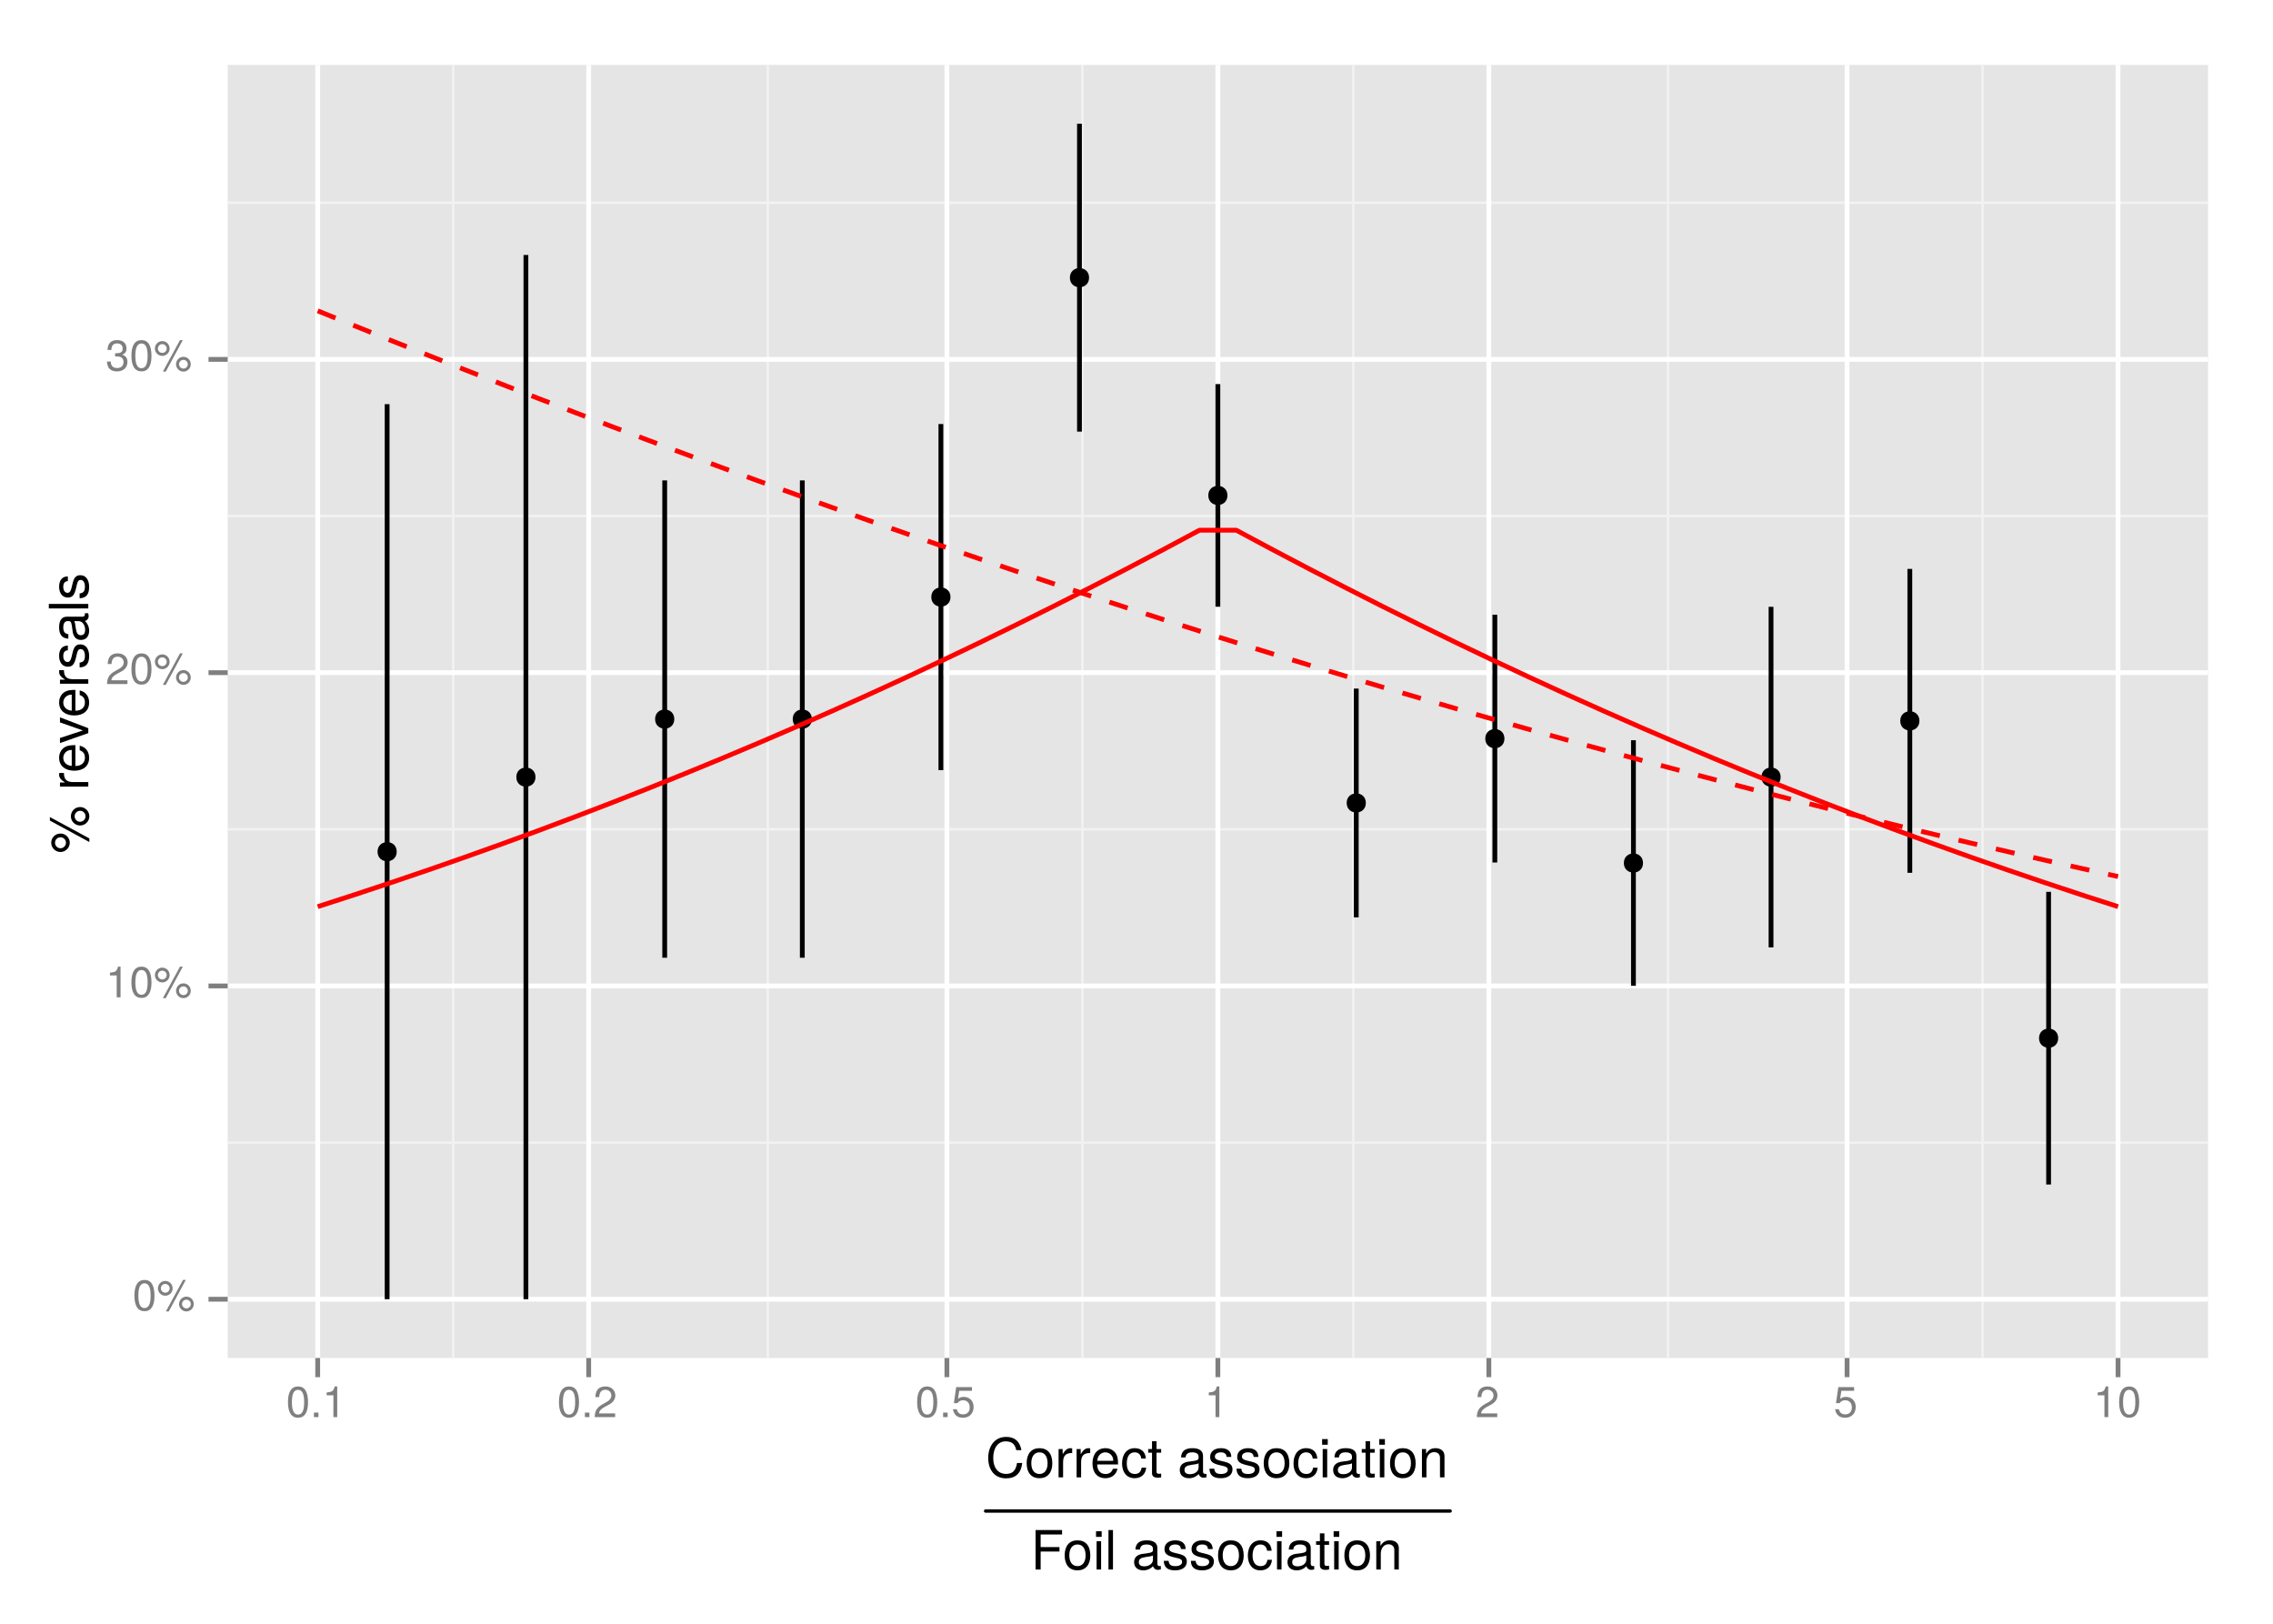 <?xml version="1.0" encoding="UTF-8"?>
<svg xmlns="http://www.w3.org/2000/svg" xmlns:xlink="http://www.w3.org/1999/xlink" width="504pt" height="360pt" viewBox="0 0 504 360" version="1.1">
<defs>
<g>
<symbol overflow="visible" id="glyph0-0">
<path style="stroke:none;" d=""/>
</symbol>
<symbol overflow="visible" id="glyph0-1">
<path style="stroke:none;" d="M 4.859 -3.266 C 4.859 -5.625 4.109 -6.797 2.641 -6.797 C 1.172 -6.797 0.406 -5.609 0.406 -3.328 C 0.406 -1.031 1.188 0.141 2.641 0.141 C 4.078 0.141 4.859 -1.031 4.859 -3.266 Z M 4 -3.344 C 4 -1.422 3.562 -0.562 2.625 -0.562 C 1.734 -0.562 1.281 -1.453 1.281 -3.312 C 1.281 -5.188 1.734 -6.047 2.641 -6.047 C 3.547 -6.047 4 -5.172 4 -3.344 Z M 4 -3.344 "/>
</symbol>
<symbol overflow="visible" id="glyph0-2">
<path style="stroke:none;" d="M 3.547 -4.906 C 3.547 -5.844 2.828 -6.578 1.906 -6.578 C 1.016 -6.578 0.281 -5.828 0.281 -4.938 C 0.281 -4.031 1.016 -3.297 1.922 -3.297 C 2.812 -3.297 3.547 -4.031 3.547 -4.906 Z M 2.891 -4.922 C 2.891 -4.391 2.453 -3.969 1.922 -3.969 C 1.375 -3.969 0.938 -4.406 0.938 -4.938 C 0.938 -5.469 1.375 -5.906 1.906 -5.906 C 2.453 -5.906 2.891 -5.469 2.891 -4.922 Z M 6.469 -6.797 L 5.844 -6.797 L 2.047 0.188 L 2.688 0.188 Z M 8.234 -1.438 C 8.234 -2.359 7.516 -3.094 6.594 -3.094 C 5.703 -3.094 4.969 -2.344 4.969 -1.453 C 4.969 -0.562 5.703 0.188 6.609 0.188 C 7.5 0.188 8.234 -0.562 8.234 -1.438 Z M 7.578 -1.438 C 7.578 -0.922 7.141 -0.484 6.609 -0.484 C 6.078 -0.484 5.625 -0.922 5.625 -1.453 C 5.625 -1.984 6.078 -2.422 6.594 -2.422 C 7.141 -2.422 7.578 -1.984 7.578 -1.438 Z M 7.578 -1.438 "/>
</symbol>
<symbol overflow="visible" id="glyph0-3">
<path style="stroke:none;" d="M 3.328 0 L 3.328 -6.797 L 2.766 -6.797 C 2.469 -5.75 2.281 -5.609 0.984 -5.453 L 0.984 -4.844 L 2.484 -4.844 L 2.484 0 Z M 3.328 0 "/>
</symbol>
<symbol overflow="visible" id="glyph0-4">
<path style="stroke:none;" d="M 4.906 -4.812 C 4.906 -5.953 4.016 -6.797 2.719 -6.797 C 1.328 -6.797 0.531 -6.094 0.484 -4.438 L 1.328 -4.438 C 1.391 -5.578 1.859 -6.062 2.703 -6.062 C 3.469 -6.062 4.031 -5.516 4.031 -4.781 C 4.031 -4.25 3.719 -3.797 3.125 -3.438 L 2.234 -2.938 C 0.812 -2.141 0.406 -1.5 0.328 0 L 4.859 0 L 4.859 -0.828 L 1.281 -0.828 C 1.359 -1.391 1.672 -1.75 2.5 -2.234 L 3.469 -2.75 C 4.406 -3.266 4.906 -3.969 4.906 -4.812 Z M 4.906 -4.812 "/>
</symbol>
<symbol overflow="visible" id="glyph0-5">
<path style="stroke:none;" d="M 4.859 -1.969 C 4.859 -2.797 4.516 -3.281 3.703 -3.562 C 4.344 -3.812 4.656 -4.25 4.656 -4.938 C 4.656 -6.109 3.875 -6.797 2.578 -6.797 C 1.203 -6.797 0.484 -6.047 0.453 -4.609 L 1.297 -4.609 C 1.312 -5.609 1.734 -6.062 2.594 -6.062 C 3.344 -6.062 3.797 -5.625 3.797 -4.906 C 3.797 -4.172 3.469 -3.875 2.125 -3.875 L 2.125 -3.172 L 2.578 -3.172 C 3.516 -3.172 3.984 -2.719 3.984 -1.969 C 3.984 -1.109 3.469 -0.609 2.578 -0.609 C 1.656 -0.609 1.203 -1.062 1.156 -2.047 L 0.312 -2.047 C 0.406 -0.531 1.156 0.141 2.547 0.141 C 3.953 0.141 4.859 -0.688 4.859 -1.969 Z M 4.859 -1.969 "/>
</symbol>
<symbol overflow="visible" id="glyph0-6">
<path style="stroke:none;" d="M 1.828 0 L 1.828 -1 L 0.828 -1 L 0.828 0 Z M 1.828 0 "/>
</symbol>
<symbol overflow="visible" id="glyph0-7">
<path style="stroke:none;" d="M 4.922 -2.25 C 4.922 -3.594 4.031 -4.484 2.719 -4.484 C 2.25 -4.484 1.859 -4.359 1.469 -4.062 L 1.734 -5.828 L 4.562 -5.828 L 4.562 -6.656 L 1.062 -6.656 L 0.547 -3.094 L 1.328 -3.094 C 1.719 -3.562 2.047 -3.734 2.578 -3.734 C 3.484 -3.734 4.062 -3.141 4.062 -2.141 C 4.062 -1.156 3.484 -0.609 2.578 -0.609 C 1.828 -0.609 1.375 -0.984 1.188 -1.75 L 0.328 -1.75 C 0.609 -0.391 1.375 0.141 2.594 0.141 C 3.969 0.141 4.922 -0.812 4.922 -2.25 Z M 4.922 -2.25 "/>
</symbol>
<symbol overflow="visible" id="glyph1-0">
<path style="stroke:none;" d=""/>
</symbol>
<symbol overflow="visible" id="glyph1-1">
<path style="stroke:none;" d="M 8.125 -3.188 L 6.969 -3.188 C 6.703 -1.531 6.016 -0.766 4.531 -0.766 C 2.797 -0.766 1.688 -2.094 1.688 -4.281 C 1.688 -6.531 2.75 -7.984 4.438 -7.984 C 5.812 -7.984 6.531 -7.375 6.797 -6.031 L 7.938 -6.031 C 7.594 -7.953 6.484 -8.969 4.578 -8.969 C 1.922 -8.969 0.578 -6.828 0.578 -4.266 C 0.578 -1.719 1.953 0.219 4.531 0.219 C 6.656 0.219 7.859 -0.906 8.125 -3.188 Z M 8.125 -3.188 "/>
</symbol>
<symbol overflow="visible" id="glyph1-2">
<path style="stroke:none;" d="M 6.125 -3.094 C 6.125 -5.266 5.078 -6.469 3.266 -6.469 C 1.5 -6.469 0.438 -5.25 0.438 -3.141 C 0.438 -1.031 1.484 0.188 3.281 0.188 C 5.047 0.188 6.125 -1.031 6.125 -3.094 Z M 5.078 -3.109 C 5.078 -1.625 4.375 -0.75 3.281 -0.75 C 2.156 -0.75 1.469 -1.625 1.469 -3.141 C 1.469 -4.656 2.156 -5.547 3.281 -5.547 C 4.406 -5.547 5.078 -4.672 5.078 -3.109 Z M 5.078 -3.109 "/>
</symbol>
<symbol overflow="visible" id="glyph1-3">
<path style="stroke:none;" d="M 3.859 -5.406 L 3.859 -6.438 C 3.688 -6.453 3.594 -6.469 3.469 -6.469 C 2.812 -6.469 2.328 -6.078 1.75 -5.141 L 1.75 -6.281 L 0.844 -6.281 L 0.844 0 L 1.844 0 L 1.844 -3.266 C 1.844 -4.688 2.297 -5.391 3.859 -5.406 Z M 3.859 -5.406 "/>
</symbol>
<symbol overflow="visible" id="glyph1-4">
<path style="stroke:none;" d="M 6.156 -2.859 C 6.156 -3.766 6.078 -4.344 5.906 -4.812 C 5.5 -5.844 4.531 -6.469 3.359 -6.469 C 1.609 -6.469 0.484 -5.172 0.484 -3.109 C 0.484 -1.047 1.578 0.188 3.344 0.188 C 4.781 0.188 5.766 -0.641 6.031 -1.906 L 5.016 -1.906 C 4.734 -1.078 4.172 -0.75 3.375 -0.75 C 2.328 -0.75 1.547 -1.422 1.531 -2.859 Z M 5.094 -3.75 C 5.094 -3.75 5.094 -3.703 5.078 -3.672 L 1.547 -3.672 C 1.625 -4.781 2.344 -5.547 3.344 -5.547 C 4.328 -5.547 5.094 -4.734 5.094 -3.75 Z M 5.094 -3.75 "/>
</symbol>
<symbol overflow="visible" id="glyph1-5">
<path style="stroke:none;" d="M 5.719 -2.156 L 4.719 -2.156 C 4.547 -1.156 4.031 -0.75 3.188 -0.75 C 2.078 -0.75 1.422 -1.594 1.422 -3.078 C 1.422 -4.656 2.062 -5.547 3.156 -5.547 C 4 -5.547 4.531 -5.047 4.641 -4.172 L 5.656 -4.172 C 5.531 -5.719 4.578 -6.469 3.172 -6.469 C 1.469 -6.469 0.375 -5.172 0.375 -3.078 C 0.375 -1.062 1.453 0.188 3.156 0.188 C 4.656 0.188 5.609 -0.719 5.719 -2.156 Z M 5.719 -2.156 "/>
</symbol>
<symbol overflow="visible" id="glyph1-6">
<path style="stroke:none;" d="M 3.047 0 L 3.047 -0.844 C 2.922 -0.797 2.766 -0.797 2.562 -0.797 C 2.141 -0.797 2.016 -0.906 2.016 -1.359 L 2.016 -5.469 L 3.047 -5.469 L 3.047 -6.281 L 2.016 -6.281 L 2.016 -8.016 L 1.016 -8.016 L 1.016 -6.281 L 0.172 -6.281 L 0.172 -5.469 L 1.016 -5.469 L 1.016 -0.906 C 1.016 -0.281 1.453 0.078 2.234 0.078 C 2.469 0.078 2.719 0.062 3.047 0 Z M 3.047 0 "/>
</symbol>
<symbol overflow="visible" id="glyph1-7">
<path style="stroke:none;" d=""/>
</symbol>
<symbol overflow="visible" id="glyph1-8">
<path style="stroke:none;" d="M 6.422 -0.031 L 6.422 -0.781 C 6.312 -0.75 6.266 -0.75 6.203 -0.75 C 5.859 -0.75 5.656 -0.938 5.656 -1.25 L 5.656 -4.75 C 5.656 -5.875 4.844 -6.469 3.297 -6.469 C 1.781 -6.469 0.844 -5.875 0.781 -4.422 L 1.781 -4.422 C 1.875 -5.203 2.328 -5.547 3.266 -5.547 C 4.156 -5.547 4.672 -5.203 4.672 -4.609 L 4.672 -4.344 C 4.672 -3.922 4.422 -3.75 3.625 -3.641 C 2.203 -3.469 1.984 -3.422 1.609 -3.266 C 0.875 -2.969 0.5 -2.406 0.5 -1.625 C 0.5 -0.484 1.297 0.188 2.562 0.188 C 3.375 0.188 4.156 -0.156 4.703 -0.75 C 4.812 -0.266 5.25 0.078 5.734 0.078 C 5.938 0.078 6.094 0.062 6.422 -0.031 Z M 4.672 -2.172 C 4.672 -1.266 3.75 -0.703 2.781 -0.703 C 2 -0.703 1.547 -0.969 1.547 -1.656 C 1.547 -2.312 1.984 -2.609 3.062 -2.766 C 4.109 -2.906 4.328 -2.953 4.672 -3.109 Z M 4.672 -2.172 "/>
</symbol>
<symbol overflow="visible" id="glyph1-9">
<path style="stroke:none;" d="M 5.516 -1.766 C 5.516 -2.703 4.984 -3.172 3.734 -3.469 L 2.766 -3.703 C 1.953 -3.891 1.609 -4.156 1.609 -4.594 C 1.609 -5.172 2.125 -5.547 2.938 -5.547 C 3.75 -5.547 4.172 -5.203 4.203 -4.531 L 5.25 -4.531 C 5.25 -5.766 4.422 -6.469 2.969 -6.469 C 1.516 -6.469 0.562 -5.719 0.562 -4.547 C 0.562 -3.562 1.062 -3.094 2.562 -2.734 L 3.484 -2.516 C 4.188 -2.344 4.469 -2.141 4.469 -1.688 C 4.469 -1.094 3.875 -0.75 3 -0.75 C 2.094 -0.75 1.594 -0.953 1.469 -1.922 L 0.406 -1.922 C 0.453 -0.469 1.266 0.188 2.922 0.188 C 4.5 0.188 5.516 -0.547 5.516 -1.766 Z M 5.516 -1.766 "/>
</symbol>
<symbol overflow="visible" id="glyph1-10">
<path style="stroke:none;" d="M 1.844 0 L 1.844 -6.281 L 0.844 -6.281 L 0.844 0 Z M 1.969 -7.234 L 1.969 -8.484 L 0.719 -8.484 L 0.719 -7.234 Z M 1.969 -7.234 "/>
</symbol>
<symbol overflow="visible" id="glyph1-11">
<path style="stroke:none;" d="M 5.844 0 L 5.844 -4.75 C 5.844 -5.797 5.062 -6.469 3.859 -6.469 C 2.922 -6.469 2.312 -6.109 1.766 -5.234 L 1.766 -6.281 L 0.844 -6.281 L 0.844 0 L 1.844 0 L 1.844 -3.469 C 1.844 -4.75 2.531 -5.594 3.547 -5.594 C 4.344 -5.594 4.844 -5.109 4.844 -4.359 L 4.844 0 Z M 5.844 0 "/>
</symbol>
<symbol overflow="visible" id="glyph1-12">
<path style="stroke:none;" d="M 6.953 -7.766 L 6.953 -8.75 L 1.078 -8.75 L 1.078 0 L 2.203 0 L 2.203 -3.984 L 6.375 -3.984 L 6.375 -4.969 L 2.203 -4.969 L 2.203 -7.766 Z M 6.953 -7.766 "/>
</symbol>
<symbol overflow="visible" id="glyph1-13">
<path style="stroke:none;" d="M 1.812 0 L 1.812 -8.75 L 0.812 -8.75 L 0.812 0 Z M 1.812 0 "/>
</symbol>
<symbol overflow="visible" id="glyph2-0">
<path style="stroke:none;" d=""/>
</symbol>
<symbol overflow="visible" id="glyph2-1">
<path style="stroke:none;" d="M -6.141 -4.438 C -7.312 -4.438 -8.219 -3.547 -8.219 -2.391 C -8.219 -1.266 -7.297 -0.344 -6.172 -0.344 C -5.047 -0.344 -4.109 -1.266 -4.109 -2.406 C -4.109 -3.516 -5.047 -4.438 -6.141 -4.438 Z M -6.156 -3.609 C -5.5 -3.609 -4.953 -3.062 -4.953 -2.406 C -4.953 -1.734 -5.516 -1.172 -6.172 -1.172 C -6.844 -1.172 -7.375 -1.734 -7.375 -2.391 C -7.375 -3.078 -6.844 -3.609 -6.156 -3.609 Z M -8.516 -8.094 L -8.516 -7.312 L 0.234 -2.562 L 0.234 -3.359 Z M -1.797 -10.312 C -2.953 -10.312 -3.859 -9.406 -3.859 -8.25 C -3.859 -7.141 -2.938 -6.219 -1.828 -6.219 C -0.703 -6.219 0.234 -7.141 0.234 -8.266 C 0.234 -9.375 -0.703 -10.312 -1.797 -10.312 Z M -1.797 -9.484 C -1.156 -9.484 -0.609 -8.922 -0.609 -8.266 C -0.609 -7.594 -1.156 -7.047 -1.828 -7.047 C -2.484 -7.047 -3.031 -7.594 -3.031 -8.25 C -3.031 -8.938 -2.484 -9.484 -1.797 -9.484 Z M -1.797 -9.484 "/>
</symbol>
<symbol overflow="visible" id="glyph2-2">
<path style="stroke:none;" d=""/>
</symbol>
<symbol overflow="visible" id="glyph2-3">
<path style="stroke:none;" d="M -5.406 -3.859 L -6.438 -3.859 C -6.453 -3.688 -6.469 -3.594 -6.469 -3.469 C -6.469 -2.812 -6.078 -2.328 -5.141 -1.75 L -6.281 -1.75 L -6.281 -0.844 L 0 -0.844 L 0 -1.844 L -3.266 -1.844 C -4.688 -1.844 -5.391 -2.297 -5.406 -3.859 Z M -5.406 -3.859 "/>
</symbol>
<symbol overflow="visible" id="glyph2-4">
<path style="stroke:none;" d="M -2.859 -6.156 C -3.766 -6.156 -4.344 -6.078 -4.812 -5.906 C -5.844 -5.5 -6.469 -4.531 -6.469 -3.359 C -6.469 -1.609 -5.172 -0.484 -3.109 -0.484 C -1.047 -0.484 0.188 -1.578 0.188 -3.344 C 0.188 -4.781 -0.641 -5.766 -1.906 -6.031 L -1.906 -5.016 C -1.078 -4.734 -0.75 -4.172 -0.75 -3.375 C -0.75 -2.328 -1.422 -1.547 -2.859 -1.531 Z M -3.75 -5.094 C -3.75 -5.094 -3.703 -5.094 -3.672 -5.078 L -3.672 -1.547 C -4.781 -1.625 -5.547 -2.344 -5.547 -3.344 C -5.547 -4.328 -4.734 -5.094 -3.75 -5.094 Z M -3.75 -5.094 "/>
</symbol>
<symbol overflow="visible" id="glyph2-5">
<path style="stroke:none;" d="M -6.281 -5.828 L -6.281 -4.703 L -1.188 -2.922 L -6.281 -1.25 L -6.281 -0.125 L 0 -2.328 L 0 -3.422 Z M -6.281 -5.828 "/>
</symbol>
<symbol overflow="visible" id="glyph2-6">
<path style="stroke:none;" d="M -1.766 -5.516 C -2.703 -5.516 -3.172 -4.984 -3.469 -3.734 L -3.703 -2.766 C -3.891 -1.953 -4.156 -1.609 -4.594 -1.609 C -5.172 -1.609 -5.547 -2.125 -5.547 -2.938 C -5.547 -3.75 -5.203 -4.172 -4.531 -4.203 L -4.531 -5.25 C -5.766 -5.25 -6.469 -4.422 -6.469 -2.969 C -6.469 -1.516 -5.719 -0.562 -4.547 -0.562 C -3.562 -0.562 -3.094 -1.062 -2.734 -2.562 L -2.516 -3.484 C -2.344 -4.188 -2.141 -4.469 -1.688 -4.469 C -1.094 -4.469 -0.75 -3.875 -0.75 -3 C -0.75 -2.094 -0.953 -1.594 -1.922 -1.469 L -1.922 -0.406 C -0.469 -0.453 0.188 -1.266 0.188 -2.922 C 0.188 -4.5 -0.547 -5.516 -1.766 -5.516 Z M -1.766 -5.516 "/>
</symbol>
<symbol overflow="visible" id="glyph2-7">
<path style="stroke:none;" d="M -0.031 -6.422 L -0.781 -6.422 C -0.75 -6.312 -0.75 -6.266 -0.75 -6.203 C -0.75 -5.859 -0.938 -5.656 -1.25 -5.656 L -4.75 -5.656 C -5.875 -5.656 -6.469 -4.844 -6.469 -3.297 C -6.469 -1.781 -5.875 -0.844 -4.422 -0.781 L -4.422 -1.781 C -5.203 -1.875 -5.547 -2.328 -5.547 -3.266 C -5.547 -4.156 -5.203 -4.672 -4.609 -4.672 L -4.344 -4.672 C -3.922 -4.672 -3.75 -4.422 -3.641 -3.625 C -3.469 -2.203 -3.422 -1.984 -3.266 -1.609 C -2.969 -0.875 -2.406 -0.5 -1.625 -0.5 C -0.484 -0.5 0.188 -1.297 0.188 -2.562 C 0.188 -3.375 -0.156 -4.156 -0.75 -4.703 C -0.266 -4.812 0.078 -5.25 0.078 -5.734 C 0.078 -5.938 0.062 -6.094 -0.031 -6.422 Z M -2.172 -4.672 C -1.266 -4.672 -0.703 -3.75 -0.703 -2.781 C -0.703 -2 -0.969 -1.547 -1.656 -1.547 C -2.312 -1.547 -2.609 -1.984 -2.766 -3.062 C -2.906 -4.109 -2.953 -4.328 -3.109 -4.672 Z M -2.172 -4.672 "/>
</symbol>
<symbol overflow="visible" id="glyph2-8">
<path style="stroke:none;" d="M 0 -1.812 L -8.75 -1.812 L -8.75 -0.812 L 0 -0.812 Z M 0 -1.812 "/>
</symbol>
</g>
<clipPath id="clip1">
  <path d="M 50.488 14.398 L 490 14.398 L 490 302 L 50.488 302 Z M 50.488 14.398 "/>
</clipPath>
<clipPath id="clip2">
  <path d="M 50.488 253 L 490 253 L 490 254 L 50.488 254 Z M 50.488 253 "/>
</clipPath>
<clipPath id="clip3">
  <path d="M 50.488 183 L 490 183 L 490 185 L 50.488 185 Z M 50.488 183 "/>
</clipPath>
<clipPath id="clip4">
  <path d="M 50.488 114 L 490 114 L 490 115 L 50.488 115 Z M 50.488 114 "/>
</clipPath>
<clipPath id="clip5">
  <path d="M 50.488 44 L 490 44 L 490 46 L 50.488 46 Z M 50.488 44 "/>
</clipPath>
<clipPath id="clip6">
  <path d="M 100 14.398 L 101 14.398 L 101 302 L 100 302 Z M 100 14.398 "/>
</clipPath>
<clipPath id="clip7">
  <path d="M 169 14.398 L 171 14.398 L 171 302 L 169 302 Z M 169 14.398 "/>
</clipPath>
<clipPath id="clip8">
  <path d="M 239 14.398 L 241 14.398 L 241 302 L 239 302 Z M 239 14.398 "/>
</clipPath>
<clipPath id="clip9">
  <path d="M 299 14.398 L 301 14.398 L 301 302 L 299 302 Z M 299 14.398 "/>
</clipPath>
<clipPath id="clip10">
  <path d="M 369 14.398 L 371 14.398 L 371 302 L 369 302 Z M 369 14.398 "/>
</clipPath>
<clipPath id="clip11">
  <path d="M 439 14.398 L 440 14.398 L 440 302 L 439 302 Z M 439 14.398 "/>
</clipPath>
<clipPath id="clip12">
  <path d="M 50.488 287 L 490.602 287 L 490.602 289 L 50.488 289 Z M 50.488 287 "/>
</clipPath>
<clipPath id="clip13">
  <path d="M 50.488 218 L 490.602 218 L 490.602 220 L 50.488 220 Z M 50.488 218 "/>
</clipPath>
<clipPath id="clip14">
  <path d="M 50.488 148 L 490.602 148 L 490.602 150 L 50.488 150 Z M 50.488 148 "/>
</clipPath>
<clipPath id="clip15">
  <path d="M 50.488 79 L 490.602 79 L 490.602 81 L 50.488 81 Z M 50.488 79 "/>
</clipPath>
<clipPath id="clip16">
  <path d="M 69 14.398 L 71 14.398 L 71 302 L 69 302 Z M 69 14.398 "/>
</clipPath>
<clipPath id="clip17">
  <path d="M 130 14.398 L 132 14.398 L 132 302 L 130 302 Z M 130 14.398 "/>
</clipPath>
<clipPath id="clip18">
  <path d="M 209 14.398 L 211 14.398 L 211 302 L 209 302 Z M 209 14.398 "/>
</clipPath>
<clipPath id="clip19">
  <path d="M 269 14.398 L 271 14.398 L 271 302 L 269 302 Z M 269 14.398 "/>
</clipPath>
<clipPath id="clip20">
  <path d="M 329 14.398 L 331 14.398 L 331 302 L 329 302 Z M 329 14.398 "/>
</clipPath>
<clipPath id="clip21">
  <path d="M 409 14.398 L 411 14.398 L 411 302 L 409 302 Z M 409 14.398 "/>
</clipPath>
<clipPath id="clip22">
  <path d="M 469 14.398 L 471 14.398 L 471 302 L 469 302 Z M 469 14.398 "/>
</clipPath>
</defs>
<g id="surface32">
<rect x="0" y="0" width="504" height="360" style="fill:rgb(100%,100%,100%);fill-opacity:1;stroke:none;"/>
<rect x="0" y="0" width="504" height="360" style="fill:rgb(100%,100%,100%);fill-opacity:1;stroke:none;"/>
<path style="fill:none;stroke-width:1.063;stroke-linecap:round;stroke-linejoin:round;stroke:rgb(100%,100%,100%);stroke-opacity:1;stroke-miterlimit:10;" d="M 0 360 L 504 360 L 504 0 L 0 0 Z M 0 360 "/>
<g clip-path="url(#clip1)" clip-rule="nonzero">
<path style=" stroke:none;fill-rule:nonzero;fill:rgb(89.804%,89.804%,89.804%);fill-opacity:1;" d="M 50.488 301.082 L 489.602 301.082 L 489.602 14.398 L 50.488 14.398 Z M 50.488 301.082 "/>
</g>
<g clip-path="url(#clip2)" clip-rule="nonzero">
<path style="fill:none;stroke-width:0.531;stroke-linecap:butt;stroke-linejoin:round;stroke:rgb(94.902%,94.902%,94.902%);stroke-opacity:1;stroke-miterlimit:10;" d="M 50.488 253.324 L 489.602 253.324 "/>
</g>
<g clip-path="url(#clip3)" clip-rule="nonzero">
<path style="fill:none;stroke-width:0.531;stroke-linecap:butt;stroke-linejoin:round;stroke:rgb(94.902%,94.902%,94.902%);stroke-opacity:1;stroke-miterlimit:10;" d="M 50.488 183.867 L 489.602 183.867 "/>
</g>
<g clip-path="url(#clip4)" clip-rule="nonzero">
<path style="fill:none;stroke-width:0.531;stroke-linecap:butt;stroke-linejoin:round;stroke:rgb(94.902%,94.902%,94.902%);stroke-opacity:1;stroke-miterlimit:10;" d="M 50.488 114.41 L 489.602 114.41 "/>
</g>
<g clip-path="url(#clip5)" clip-rule="nonzero">
<path style="fill:none;stroke-width:0.531;stroke-linecap:butt;stroke-linejoin:round;stroke:rgb(94.902%,94.902%,94.902%);stroke-opacity:1;stroke-miterlimit:10;" d="M 50.488 44.953 L 489.602 44.953 "/>
</g>
<g clip-path="url(#clip6)" clip-rule="nonzero">
<path style="fill:none;stroke-width:0.531;stroke-linecap:butt;stroke-linejoin:round;stroke:rgb(94.902%,94.902%,94.902%);stroke-opacity:1;stroke-miterlimit:10;" d="M 100.488 301.082 L 100.488 14.398 "/>
</g>
<g clip-path="url(#clip7)" clip-rule="nonzero">
<path style="fill:none;stroke-width:0.531;stroke-linecap:butt;stroke-linejoin:round;stroke:rgb(94.902%,94.902%,94.902%);stroke-opacity:1;stroke-miterlimit:10;" d="M 170.246 301.082 L 170.246 14.398 "/>
</g>
<g clip-path="url(#clip8)" clip-rule="nonzero">
<path style="fill:none;stroke-width:0.531;stroke-linecap:butt;stroke-linejoin:round;stroke:rgb(94.902%,94.902%,94.902%);stroke-opacity:1;stroke-miterlimit:10;" d="M 240 301.082 L 240 14.398 "/>
</g>
<g clip-path="url(#clip9)" clip-rule="nonzero">
<path style="fill:none;stroke-width:0.531;stroke-linecap:butt;stroke-linejoin:round;stroke:rgb(94.902%,94.902%,94.902%);stroke-opacity:1;stroke-miterlimit:10;" d="M 300.086 301.082 L 300.086 14.398 "/>
</g>
<g clip-path="url(#clip10)" clip-rule="nonzero">
<path style="fill:none;stroke-width:0.531;stroke-linecap:butt;stroke-linejoin:round;stroke:rgb(94.902%,94.902%,94.902%);stroke-opacity:1;stroke-miterlimit:10;" d="M 369.844 301.082 L 369.844 14.398 "/>
</g>
<g clip-path="url(#clip11)" clip-rule="nonzero">
<path style="fill:none;stroke-width:0.531;stroke-linecap:butt;stroke-linejoin:round;stroke:rgb(94.902%,94.902%,94.902%);stroke-opacity:1;stroke-miterlimit:10;" d="M 439.598 301.082 L 439.598 14.398 "/>
</g>
<g clip-path="url(#clip12)" clip-rule="nonzero">
<path style="fill:none;stroke-width:1.063;stroke-linecap:butt;stroke-linejoin:round;stroke:rgb(100%,100%,100%);stroke-opacity:1;stroke-miterlimit:10;" d="M 50.488 288.051 L 489.602 288.051 "/>
</g>
<g clip-path="url(#clip13)" clip-rule="nonzero">
<path style="fill:none;stroke-width:1.063;stroke-linecap:butt;stroke-linejoin:round;stroke:rgb(100%,100%,100%);stroke-opacity:1;stroke-miterlimit:10;" d="M 50.488 218.594 L 489.602 218.594 "/>
</g>
<g clip-path="url(#clip14)" clip-rule="nonzero">
<path style="fill:none;stroke-width:1.063;stroke-linecap:butt;stroke-linejoin:round;stroke:rgb(100%,100%,100%);stroke-opacity:1;stroke-miterlimit:10;" d="M 50.488 149.137 L 489.602 149.137 "/>
</g>
<g clip-path="url(#clip15)" clip-rule="nonzero">
<path style="fill:none;stroke-width:1.063;stroke-linecap:butt;stroke-linejoin:round;stroke:rgb(100%,100%,100%);stroke-opacity:1;stroke-miterlimit:10;" d="M 50.488 79.684 L 489.602 79.684 "/>
</g>
<g clip-path="url(#clip16)" clip-rule="nonzero">
<path style="fill:none;stroke-width:1.063;stroke-linecap:butt;stroke-linejoin:round;stroke:rgb(100%,100%,100%);stroke-opacity:1;stroke-miterlimit:10;" d="M 70.445 301.082 L 70.445 14.398 "/>
</g>
<g clip-path="url(#clip17)" clip-rule="nonzero">
<path style="fill:none;stroke-width:1.063;stroke-linecap:butt;stroke-linejoin:round;stroke:rgb(100%,100%,100%);stroke-opacity:1;stroke-miterlimit:10;" d="M 130.531 301.082 L 130.531 14.398 "/>
</g>
<g clip-path="url(#clip18)" clip-rule="nonzero">
<path style="fill:none;stroke-width:1.063;stroke-linecap:butt;stroke-linejoin:round;stroke:rgb(100%,100%,100%);stroke-opacity:1;stroke-miterlimit:10;" d="M 209.957 301.082 L 209.957 14.398 "/>
</g>
<g clip-path="url(#clip19)" clip-rule="nonzero">
<path style="fill:none;stroke-width:1.063;stroke-linecap:butt;stroke-linejoin:round;stroke:rgb(100%,100%,100%);stroke-opacity:1;stroke-miterlimit:10;" d="M 270.043 301.082 L 270.043 14.398 "/>
</g>
<g clip-path="url(#clip20)" clip-rule="nonzero">
<path style="fill:none;stroke-width:1.063;stroke-linecap:butt;stroke-linejoin:round;stroke:rgb(100%,100%,100%);stroke-opacity:1;stroke-miterlimit:10;" d="M 330.129 301.082 L 330.129 14.398 "/>
</g>
<g clip-path="url(#clip21)" clip-rule="nonzero">
<path style="fill:none;stroke-width:1.063;stroke-linecap:butt;stroke-linejoin:round;stroke:rgb(100%,100%,100%);stroke-opacity:1;stroke-miterlimit:10;" d="M 409.555 301.082 L 409.555 14.398 "/>
</g>
<g clip-path="url(#clip22)" clip-rule="nonzero">
<path style="fill:none;stroke-width:1.063;stroke-linecap:butt;stroke-linejoin:round;stroke:rgb(100%,100%,100%);stroke-opacity:1;stroke-miterlimit:10;" d="M 469.641 301.082 L 469.641 14.398 "/>
</g>
<path style="fill:none;stroke-width:1.063;stroke-linecap:butt;stroke-linejoin:round;stroke:rgb(0%,0%,0%);stroke-opacity:1;stroke-miterlimit:10;" d="M 270.043 134.527 L 270.043 85.156 "/>
<path style="fill:none;stroke-width:1.063;stroke-linecap:butt;stroke-linejoin:round;stroke:rgb(0%,0%,0%);stroke-opacity:1;stroke-miterlimit:10;" d="M 239.355 95.695 L 239.355 27.43 "/>
<path style="fill:none;stroke-width:1.063;stroke-linecap:butt;stroke-linejoin:round;stroke:rgb(0%,0%,0%);stroke-opacity:1;stroke-miterlimit:10;" d="M 300.73 203.383 L 300.73 152.66 "/>
<path style="fill:none;stroke-width:1.063;stroke-linecap:butt;stroke-linejoin:round;stroke:rgb(0%,0%,0%);stroke-opacity:1;stroke-miterlimit:10;" d="M 208.629 170.738 L 208.629 94.008 "/>
<path style="fill:none;stroke-width:1.063;stroke-linecap:butt;stroke-linejoin:round;stroke:rgb(0%,0%,0%);stroke-opacity:1;stroke-miterlimit:10;" d="M 331.457 191.219 L 331.457 136.301 "/>
<path style="fill:none;stroke-width:1.063;stroke-linecap:butt;stroke-linejoin:round;stroke:rgb(0%,0%,0%);stroke-opacity:1;stroke-miterlimit:10;" d="M 177.898 212.34 L 177.898 106.516 "/>
<path style="fill:none;stroke-width:1.063;stroke-linecap:butt;stroke-linejoin:round;stroke:rgb(0%,0%,0%);stroke-opacity:1;stroke-miterlimit:10;" d="M 362.188 218.566 L 362.188 164.113 "/>
<path style="fill:none;stroke-width:1.063;stroke-linecap:butt;stroke-linejoin:round;stroke:rgb(0%,0%,0%);stroke-opacity:1;stroke-miterlimit:10;" d="M 147.387 212.34 L 147.387 106.516 "/>
<path style="fill:none;stroke-width:1.063;stroke-linecap:butt;stroke-linejoin:round;stroke:rgb(0%,0%,0%);stroke-opacity:1;stroke-miterlimit:10;" d="M 392.699 210.047 L 392.699 134.535 "/>
<path style="fill:none;stroke-width:1.063;stroke-linecap:butt;stroke-linejoin:round;stroke:rgb(0%,0%,0%);stroke-opacity:1;stroke-miterlimit:10;" d="M 116.613 288.051 L 116.613 56.531 "/>
<path style="fill:none;stroke-width:1.063;stroke-linecap:butt;stroke-linejoin:round;stroke:rgb(0%,0%,0%);stroke-opacity:1;stroke-miterlimit:10;" d="M 423.473 193.508 L 423.473 126.141 "/>
<path style="fill:none;stroke-width:1.063;stroke-linecap:butt;stroke-linejoin:round;stroke:rgb(0%,0%,0%);stroke-opacity:1;stroke-miterlimit:10;" d="M 85.84 288.051 L 85.84 89.605 "/>
<path style="fill:none;stroke-width:1.063;stroke-linecap:butt;stroke-linejoin:round;stroke:rgb(0%,0%,0%);stroke-opacity:1;stroke-miterlimit:10;" d="M 454.246 262.617 L 454.246 197.723 "/>
<path style=" stroke:none;fill-rule:nonzero;fill:rgb(0%,0%,0%);fill-opacity:1;" d="M 272.168 109.84 C 272.168 112.676 267.918 112.676 267.918 109.84 C 267.918 107.008 272.168 107.008 272.168 109.84 "/>
<path style=" stroke:none;fill-rule:nonzero;fill:rgb(0%,0%,0%);fill-opacity:1;" d="M 241.484 61.562 C 241.484 64.398 237.23 64.398 237.23 61.562 C 237.23 58.727 241.484 58.727 241.484 61.562 "/>
<path style=" stroke:none;fill-rule:nonzero;fill:rgb(0%,0%,0%);fill-opacity:1;" d="M 302.855 178.02 C 302.855 180.855 298.602 180.855 298.602 178.02 C 298.602 175.188 302.855 175.188 302.855 178.02 "/>
<path style=" stroke:none;fill-rule:nonzero;fill:rgb(0%,0%,0%);fill-opacity:1;" d="M 210.754 132.371 C 210.754 135.207 206.5 135.207 206.5 132.371 C 206.5 129.539 210.754 129.539 210.754 132.371 "/>
<path style=" stroke:none;fill-rule:nonzero;fill:rgb(0%,0%,0%);fill-opacity:1;" d="M 333.586 163.762 C 333.586 166.594 329.332 166.594 329.332 163.762 C 329.332 160.926 333.586 160.926 333.586 163.762 "/>
<path style=" stroke:none;fill-rule:nonzero;fill:rgb(0%,0%,0%);fill-opacity:1;" d="M 180.023 159.43 C 180.023 162.262 175.773 162.262 175.773 159.43 C 175.773 156.594 180.023 156.594 180.023 159.43 "/>
<path style=" stroke:none;fill-rule:nonzero;fill:rgb(0%,0%,0%);fill-opacity:1;" d="M 364.312 191.34 C 364.312 194.176 360.062 194.176 360.062 191.34 C 360.062 188.504 364.312 188.504 364.312 191.34 "/>
<path style=" stroke:none;fill-rule:nonzero;fill:rgb(0%,0%,0%);fill-opacity:1;" d="M 149.512 159.43 C 149.512 162.262 145.258 162.262 145.258 159.43 C 145.258 156.594 149.512 156.594 149.512 159.43 "/>
<path style=" stroke:none;fill-rule:nonzero;fill:rgb(0%,0%,0%);fill-opacity:1;" d="M 394.828 172.289 C 394.828 175.125 390.574 175.125 390.574 172.289 C 390.574 169.457 394.828 169.457 394.828 172.289 "/>
<path style=" stroke:none;fill-rule:nonzero;fill:rgb(0%,0%,0%);fill-opacity:1;" d="M 118.738 172.289 C 118.738 175.125 114.488 175.125 114.488 172.289 C 114.488 169.457 118.738 169.457 118.738 172.289 "/>
<path style=" stroke:none;fill-rule:nonzero;fill:rgb(0%,0%,0%);fill-opacity:1;" d="M 425.602 159.824 C 425.602 162.66 421.348 162.66 421.348 159.824 C 421.348 156.988 425.602 156.988 425.602 159.824 "/>
<path style=" stroke:none;fill-rule:nonzero;fill:rgb(0%,0%,0%);fill-opacity:1;" d="M 87.965 188.828 C 87.965 191.664 83.715 191.664 83.715 188.828 C 83.715 185.992 87.965 185.992 87.965 188.828 "/>
<path style=" stroke:none;fill-rule:nonzero;fill:rgb(0%,0%,0%);fill-opacity:1;" d="M 456.371 230.172 C 456.371 233.004 452.121 233.004 452.121 230.172 C 452.121 227.336 456.371 227.336 456.371 230.172 "/>
<path style="fill:none;stroke-width:1.063;stroke-linecap:butt;stroke-linejoin:round;stroke:rgb(100%,0%,0%);stroke-opacity:1;stroke-miterlimit:1;" d="M 70.445 201.012 L 78.594 198.375 L 86.738 195.672 L 94.887 192.902 L 103.035 190.062 L 111.18 187.148 L 119.328 184.168 L 127.473 181.109 L 135.621 177.984 L 143.77 174.781 L 151.914 171.504 L 160.062 168.152 L 168.207 164.723 L 176.355 161.219 L 184.5 157.637 L 192.648 153.98 L 200.797 150.242 L 208.941 146.43 L 217.09 142.539 L 225.234 138.566 L 233.383 134.52 L 241.531 130.395 L 249.676 126.191 L 257.824 121.91 L 265.969 117.551 L 274.117 117.551 L 282.262 121.91 L 290.41 126.191 L 298.559 130.395 L 306.703 134.52 L 314.852 138.566 L 322.996 142.539 L 331.145 146.43 L 339.293 150.242 L 347.438 153.98 L 355.586 157.637 L 363.73 161.219 L 371.879 164.723 L 380.023 168.152 L 388.172 171.504 L 396.32 174.781 L 404.465 177.984 L 412.613 181.109 L 420.758 184.168 L 428.906 187.148 L 437.055 190.062 L 445.199 192.902 L 453.348 195.672 L 461.492 198.375 L 469.641 201.012 "/>
<path style="fill:none;stroke-width:1.063;stroke-linecap:butt;stroke-linejoin:round;stroke:rgb(100%,0%,0%);stroke-opacity:1;stroke-dasharray:4.252,4.252;stroke-miterlimit:1;" d="M 70.445 68.918 L 78.594 72.219 L 86.738 75.496 L 94.887 78.742 L 103.035 81.961 L 111.18 85.152 L 119.328 88.316 L 127.473 91.445 L 135.621 94.547 L 143.77 97.621 L 151.914 100.66 L 160.062 103.672 L 168.207 106.652 L 176.355 109.598 L 184.5 112.516 L 192.648 115.398 L 200.797 118.254 L 208.941 121.074 L 217.09 123.863 L 225.234 126.617 L 233.383 129.344 L 241.531 132.035 L 249.676 134.691 L 257.824 137.316 L 265.969 139.91 L 274.117 142.473 L 282.262 145 L 290.41 147.496 L 298.559 149.957 L 306.703 152.391 L 314.852 154.785 L 322.996 157.152 L 331.145 159.484 L 339.293 161.785 L 347.438 164.055 L 355.586 166.289 L 363.73 168.496 L 371.879 170.668 L 380.023 172.809 L 388.172 174.918 L 396.32 176.996 L 404.465 179.047 L 412.613 181.062 L 420.758 183.047 L 428.906 185.004 L 437.055 186.93 L 445.199 188.824 L 453.348 190.691 L 461.492 192.527 L 469.641 194.336 "/>
<g style="fill:rgb(49.804%,49.804%,49.804%);fill-opacity:1;">
  <use xlink:href="#glyph0-1" x="29.398" y="290.57"/>
  <use xlink:href="#glyph0-2" x="34.732" y="290.57"/>
</g>
<g style="fill:rgb(49.804%,49.804%,49.804%);fill-opacity:1;">
  <use xlink:href="#glyph0-3" x="23.398" y="221.113"/>
  <use xlink:href="#glyph0-1" x="28.732" y="221.113"/>
  <use xlink:href="#glyph0-2" x="34.066" y="221.113"/>
</g>
<g style="fill:rgb(49.804%,49.804%,49.804%);fill-opacity:1;">
  <use xlink:href="#glyph0-4" x="23.398" y="151.656"/>
  <use xlink:href="#glyph0-1" x="28.732" y="151.656"/>
  <use xlink:href="#glyph0-2" x="34.066" y="151.656"/>
</g>
<g style="fill:rgb(49.804%,49.804%,49.804%);fill-opacity:1;">
  <use xlink:href="#glyph0-5" x="23.398" y="82.203"/>
  <use xlink:href="#glyph0-1" x="28.732" y="82.203"/>
  <use xlink:href="#glyph0-2" x="34.066" y="82.203"/>
</g>
<path style="fill:none;stroke-width:1.063;stroke-linecap:butt;stroke-linejoin:round;stroke:rgb(49.804%,49.804%,49.804%);stroke-opacity:1;stroke-miterlimit:10;" d="M 46.234 288.051 L 50.488 288.051 "/>
<path style="fill:none;stroke-width:1.063;stroke-linecap:butt;stroke-linejoin:round;stroke:rgb(49.804%,49.804%,49.804%);stroke-opacity:1;stroke-miterlimit:10;" d="M 46.234 218.594 L 50.488 218.594 "/>
<path style="fill:none;stroke-width:1.063;stroke-linecap:butt;stroke-linejoin:round;stroke:rgb(49.804%,49.804%,49.804%);stroke-opacity:1;stroke-miterlimit:10;" d="M 46.234 149.137 L 50.488 149.137 "/>
<path style="fill:none;stroke-width:1.063;stroke-linecap:butt;stroke-linejoin:round;stroke:rgb(49.804%,49.804%,49.804%);stroke-opacity:1;stroke-miterlimit:10;" d="M 46.234 79.684 L 50.488 79.684 "/>
<path style="fill:none;stroke-width:1.063;stroke-linecap:butt;stroke-linejoin:round;stroke:rgb(49.804%,49.804%,49.804%);stroke-opacity:1;stroke-miterlimit:10;" d="M 70.445 305.332 L 70.445 301.082 "/>
<path style="fill:none;stroke-width:1.063;stroke-linecap:butt;stroke-linejoin:round;stroke:rgb(49.804%,49.804%,49.804%);stroke-opacity:1;stroke-miterlimit:10;" d="M 130.531 305.332 L 130.531 301.082 "/>
<path style="fill:none;stroke-width:1.063;stroke-linecap:butt;stroke-linejoin:round;stroke:rgb(49.804%,49.804%,49.804%);stroke-opacity:1;stroke-miterlimit:10;" d="M 209.957 305.332 L 209.957 301.082 "/>
<path style="fill:none;stroke-width:1.063;stroke-linecap:butt;stroke-linejoin:round;stroke:rgb(49.804%,49.804%,49.804%);stroke-opacity:1;stroke-miterlimit:10;" d="M 270.043 305.332 L 270.043 301.082 "/>
<path style="fill:none;stroke-width:1.063;stroke-linecap:butt;stroke-linejoin:round;stroke:rgb(49.804%,49.804%,49.804%);stroke-opacity:1;stroke-miterlimit:10;" d="M 330.129 305.332 L 330.129 301.082 "/>
<path style="fill:none;stroke-width:1.063;stroke-linecap:butt;stroke-linejoin:round;stroke:rgb(49.804%,49.804%,49.804%);stroke-opacity:1;stroke-miterlimit:10;" d="M 409.555 305.332 L 409.555 301.082 "/>
<path style="fill:none;stroke-width:1.063;stroke-linecap:butt;stroke-linejoin:round;stroke:rgb(49.804%,49.804%,49.804%);stroke-opacity:1;stroke-miterlimit:10;" d="M 469.641 305.332 L 469.641 301.082 "/>
<g style="fill:rgb(49.804%,49.804%,49.804%);fill-opacity:1;">
  <use xlink:href="#glyph0-1" x="63.445" y="314.188"/>
  <use xlink:href="#glyph0-6" x="68.779" y="314.188"/>
  <use xlink:href="#glyph0-3" x="71.446" y="314.188"/>
</g>
<g style="fill:rgb(49.804%,49.804%,49.804%);fill-opacity:1;">
  <use xlink:href="#glyph0-1" x="123.531" y="314.188"/>
  <use xlink:href="#glyph0-6" x="128.865" y="314.188"/>
  <use xlink:href="#glyph0-4" x="131.532" y="314.188"/>
</g>
<g style="fill:rgb(49.804%,49.804%,49.804%);fill-opacity:1;">
  <use xlink:href="#glyph0-1" x="202.957" y="314.188"/>
  <use xlink:href="#glyph0-6" x="208.291" y="314.188"/>
  <use xlink:href="#glyph0-7" x="210.958" y="314.188"/>
</g>
<g style="fill:rgb(49.804%,49.804%,49.804%);fill-opacity:1;">
  <use xlink:href="#glyph0-3" x="267.043" y="314.188"/>
</g>
<g style="fill:rgb(49.804%,49.804%,49.804%);fill-opacity:1;">
  <use xlink:href="#glyph0-4" x="327.129" y="314.188"/>
</g>
<g style="fill:rgb(49.804%,49.804%,49.804%);fill-opacity:1;">
  <use xlink:href="#glyph0-7" x="406.555" y="314.188"/>
</g>
<g style="fill:rgb(49.804%,49.804%,49.804%);fill-opacity:1;">
  <use xlink:href="#glyph0-3" x="464.141" y="314.188"/>
  <use xlink:href="#glyph0-1" x="469.475" y="314.188"/>
</g>
<g style="fill:rgb(0%,0%,0%);fill-opacity:1;">
  <use xlink:href="#glyph1-1" x="218.543" y="327.546"/>
  <use xlink:href="#glyph1-2" x="227.207" y="327.546"/>
  <use xlink:href="#glyph1-3" x="233.879" y="327.546"/>
  <use xlink:href="#glyph1-3" x="237.875" y="327.546"/>
  <use xlink:href="#glyph1-4" x="241.752" y="327.546"/>
  <use xlink:href="#glyph1-5" x="248.424" y="327.546"/>
  <use xlink:href="#glyph1-6" x="254.424" y="327.546"/>
  <use xlink:href="#glyph1-7" x="257.76" y="327.546"/>
  <use xlink:href="#glyph1-8" x="261.096" y="327.546"/>
  <use xlink:href="#glyph1-9" x="267.768" y="327.546"/>
  <use xlink:href="#glyph1-9" x="273.768" y="327.546"/>
  <use xlink:href="#glyph1-2" x="279.768" y="327.546"/>
  <use xlink:href="#glyph1-5" x="286.439" y="327.546"/>
  <use xlink:href="#glyph1-10" x="292.439" y="327.546"/>
  <use xlink:href="#glyph1-8" x="295.104" y="327.546"/>
  <use xlink:href="#glyph1-6" x="301.775" y="327.546"/>
  <use xlink:href="#glyph1-10" x="305.111" y="327.546"/>
  <use xlink:href="#glyph1-2" x="307.775" y="327.546"/>
  <use xlink:href="#glyph1-11" x="314.447" y="327.546"/>
</g>
<g style="fill:rgb(0%,0%,0%);fill-opacity:1;">
  <use xlink:href="#glyph1-12" x="228.543" y="347.976"/>
  <use xlink:href="#glyph1-2" x="235.636" y="347.976"/>
  <use xlink:href="#glyph1-10" x="242.308" y="347.976"/>
  <use xlink:href="#glyph1-13" x="244.972" y="347.976"/>
  <use xlink:href="#glyph1-7" x="247.636" y="347.976"/>
  <use xlink:href="#glyph1-8" x="250.972" y="347.976"/>
  <use xlink:href="#glyph1-9" x="257.644" y="347.976"/>
  <use xlink:href="#glyph1-9" x="263.644" y="347.976"/>
  <use xlink:href="#glyph1-2" x="269.644" y="347.976"/>
  <use xlink:href="#glyph1-5" x="276.315" y="347.976"/>
  <use xlink:href="#glyph1-10" x="282.315" y="347.976"/>
  <use xlink:href="#glyph1-8" x="284.979" y="347.976"/>
  <use xlink:href="#glyph1-6" x="291.651" y="347.976"/>
  <use xlink:href="#glyph1-10" x="294.987" y="347.976"/>
  <use xlink:href="#glyph1-2" x="297.651" y="347.976"/>
  <use xlink:href="#glyph1-11" x="304.323" y="347.976"/>
</g>
<path style="fill:none;stroke-width:0.75;stroke-linecap:round;stroke-linejoin:round;stroke:rgb(0%,0%,0%);stroke-opacity:1;stroke-miterlimit:10;" d="M 218.543 335.008 L 321.543 335.008 "/>
<g style="fill:rgb(0%,0%,0%);fill-opacity:1;">
  <use xlink:href="#glyph2-1" x="19.577" y="189.242"/>
  <use xlink:href="#glyph2-2" x="19.577" y="178.574"/>
  <use xlink:href="#glyph2-3" x="19.577" y="175.238"/>
  <use xlink:href="#glyph2-4" x="19.577" y="171.361"/>
  <use xlink:href="#glyph2-5" x="19.577" y="164.869"/>
  <use xlink:href="#glyph2-4" x="19.577" y="159.108"/>
  <use xlink:href="#glyph2-3" x="19.577" y="152.437"/>
  <use xlink:href="#glyph2-6" x="19.577" y="148.381"/>
  <use xlink:href="#glyph2-7" x="19.577" y="142.381"/>
  <use xlink:href="#glyph2-8" x="19.577" y="135.709"/>
  <use xlink:href="#glyph2-6" x="19.577" y="133.045"/>
</g>
</g>
</svg>
